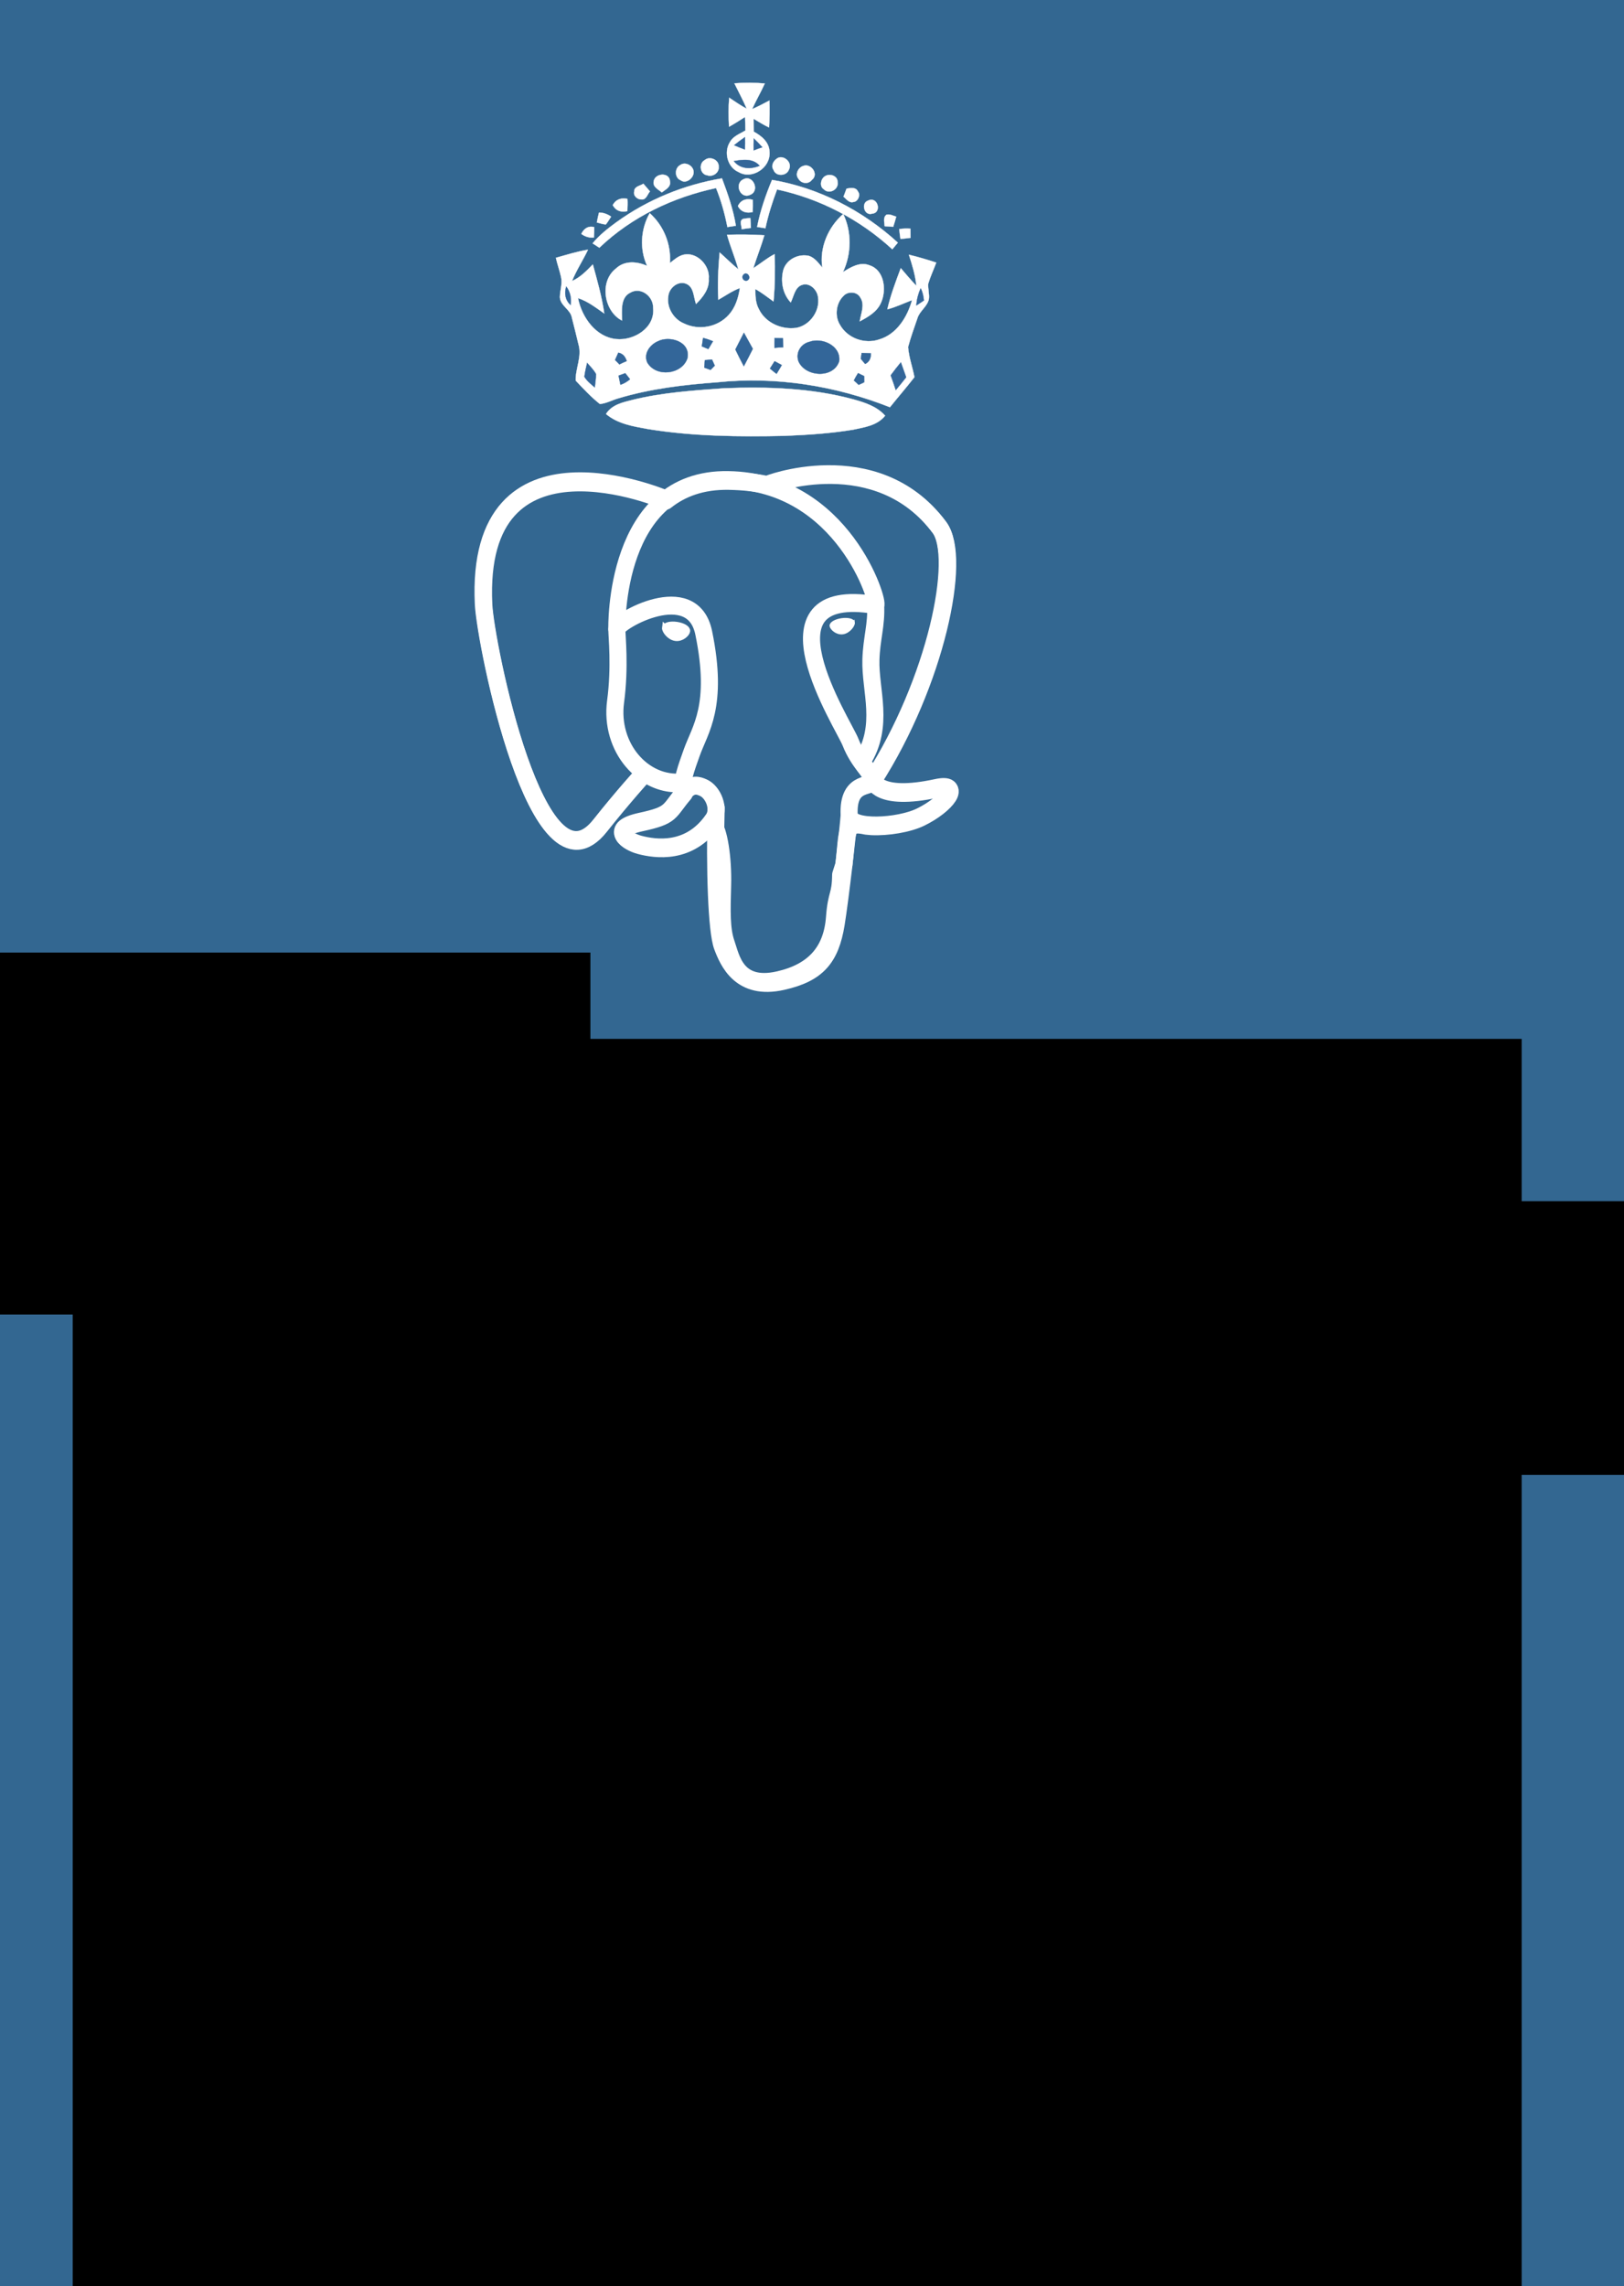 <?xml version="1.0" encoding="UTF-8" standalone="no"?>
<!-- Created with Inkscape (http://www.inkscape.org/) -->

<svg
   xmlns:dc="http://purl.org/dc/elements/1.1/"
   xmlns:cc="http://creativecommons.org/ns#"
   xmlns:rdf="http://www.w3.org/1999/02/22-rdf-syntax-ns#"
   xmlns:svg="http://www.w3.org/2000/svg"
   xmlns="http://www.w3.org/2000/svg"
   xmlns:sodipodi="http://sodipodi.sourceforge.net/DTD/sodipodi-0.dtd"
   xmlns:inkscape="http://www.inkscape.org/namespaces/inkscape"
   version="1.2"
   width="604"
   height="850"
   viewBox="0 0 604 850"
   id="Layer_1"
   xml:space="preserve"
   inkscape:version="0.48.4 r9939"
   sodipodi:docname="Keep-calm-and-use-postgres.svg"
   inkscape:export-filename="/home/damien/dev/pg/pgfr/pgfr_materials/advocacy/posters/keepcalm/Keep-calm-and-use-postgres.png"
   inkscape:export-xdpi="86.304222"
   inkscape:export-ydpi="86.304222"><rect x="0" y="0" width="604" height="850" fill="#333333" stroke="none"/><sodipodi:namedview
     pagecolor="#ffffff"
     bordercolor="#666666"
     borderopacity="1"
     objecttolerance="10"
     gridtolerance="10"
     guidetolerance="10"
     inkscape:pageopacity="0"
     inkscape:pageshadow="2"
     inkscape:window-width="1099"
     inkscape:window-height="699"
     id="namedview3087"
     showgrid="false"
     inkscape:zoom="0.28235294"
     inkscape:cx="-211.74033"
     inkscape:cy="373.90797"
     inkscape:window-x="653"
     inkscape:window-y="32"
     inkscape:window-maximized="0"
     inkscape:current-layer="layer2"
     showguides="true"
     inkscape:guide-bbox="true"
     borderlayer="true"><sodipodi:guide
       orientation="1,0"
       position="297.5,-99.167"
       id="guide3646" /></sodipodi:namedview><defs
     id="defs3528" /><rect
     width="604"
     height="850"
     x="-1"
     y="0"
     id="rect3388"
     style="fill:#d00000;stroke:#d00000;stroke-width:0.094" /><g
     id="g3390"
     transform="matrix(0.967,0,0,1.014,1.407,-18.394)"><path
       d="m 293.494,50.553 c 4.597,-0.35 9.096,-0.299 13.602,0.054 -1.762,3.719 -3.924,7.242 -5.681,10.962 2.687,-1.131 5.173,-2.358 7.759,-3.686 0.141,3.799 0.084,7.699 -0.174,11.502 -2.412,-1.074 -4.625,-2.45 -6.939,-3.725 0.018,1.799 0.039,3.599 0.059,5.499 3.418,1.765 6.949,4.426 7.096,8.624 0.574,6.895 -7.971,11.988 -13.807,8.651 -4.92,-1.946 -6.793,-8.427 -3.941,-12.757 1.473,-2.617 4.463,-3.549 6.947,-4.978 -0.021,-1.899 -0.043,-3.898 -0.164,-5.798 -2.284,1.425 -4.668,2.85 -7.154,4.178 -0.246,-4.197 -0.291,-8.297 0.063,-12.4 2.619,1.672 5.136,3.343 7.851,4.714 -1.638,-3.682 -3.677,-7.259 -5.517,-10.84 z"
       id="path3392"
       style="fill:#ffffff;stroke:#ffffff;stroke-width:0.095"
       inkscape:connector-curvature="0" /><path
       d="m 293.383,76.957 c 1.587,-1.217 3.172,-2.334 4.861,-3.453 0.021,1.8 0.039,3.6 -0.041,5.3 -1.606,-0.583 -3.213,-1.165 -4.82,-1.847 z"
       id="path3394"
       style="fill:#d00000;stroke:#d00000;stroke-width:0.095"
       inkscape:connector-curvature="0" /><path
       d="m 302.152,74.06 c 1.311,1.187 2.627,2.473 3.84,3.759 -1.297,0.414 -2.592,0.828 -3.885,1.342 -0.019,-1.699 -0.037,-3.4 0.045,-5.101 z"
       id="path3396"
       style="fill:#d00000;stroke:#d00000;stroke-width:0.095"
       inkscape:connector-curvature="0" /><path
       d="m 280.252,83.3 c 2.181,-1.824 6.299,-0.169 6.23,2.732 0.332,2.697 -2.75,4.631 -5.16,3.756 -3.204,-0.364 -3.955,-5.056 -1.07,-6.488 z"
       id="path3398"
       style="fill:#ffffff;stroke:#ffffff;stroke-width:0.095"
       inkscape:connector-curvature="0" /><path
       d="m 293.256,83.758 c 3.894,-0.643 8.486,-1.293 11.523,1.974 -3.984,1.545 -8.584,1.494 -11.523,-1.974 z"
       id="path3400"
       style="fill:#d00000;stroke:#d00000;stroke-width:0.095"
       inkscape:connector-curvature="0" /><path
       d="m 312.246,82.85 c 2.775,-2.33 7.52,1.319 5.652,4.54 -1.07,2.812 -5.869,3.064 -6.902,0.076 -1.217,-1.589 -0.139,-3.599 1.25,-4.616 z"
       id="path3402"
       style="fill:#ffffff;stroke:#ffffff;stroke-width:0.095"
       inkscape:connector-curvature="0" /><path
       d="m 269.275,85.42 c 2.48,-1.728 6.507,0.628 5.938,3.636 -0.472,2.405 -3.649,4.439 -5.767,2.863 -2.813,-1.069 -2.76,-5.27 -0.171,-6.499 z"
       id="path3404"
       style="fill:#ffffff;stroke:#ffffff;stroke-width:0.095"
       inkscape:connector-curvature="0" /><path
       d="m 324.281,85.82 c 3.383,-1.339 7.24,3.521 3.865,5.958 -1.578,2.018 -4.785,1.554 -6.008,-0.533 -1.621,-1.883 -0.052,-4.802 2.143,-5.425 z"
       id="path3406"
       style="fill:#ffffff;stroke:#ffffff;stroke-width:0.095"
       inkscape:connector-curvature="0" /><path
       d="m 257.351,92.551 c 0.359,-3.704 7.154,-4.277 7.298,-0.18 0.528,2.493 -2.062,3.522 -3.648,4.74 -1.514,-1.283 -4.025,-2.256 -3.65,-4.56 z"
       id="path3408"
       style="fill:#ffffff;stroke:#ffffff;stroke-width:0.095"
       inkscape:connector-curvature="0" /><path
       d="m 334.426,90.009 c 1.988,-1.021 5.303,0.143 5.229,2.544 0.738,3.29 -3.74,5.54 -6.062,3.265 -2.316,-1.274 -1.357,-4.985 0.833,-5.809 z"
       id="path3410"
       style="fill:#ffffff;stroke:#ffffff;stroke-width:0.095"
       inkscape:connector-curvature="0" /><path
       d="m 240.54,109.937 c 14.094,-9.758 30.526,-16.136 47.397,-18.82 2.572,6.573 5.045,13.246 6.222,20.233 -1.299,0.214 -2.596,0.328 -3.794,0.542 -1.162,-5.688 -2.825,-11.372 -5.083,-16.646 -19.157,3.909 -37.67,12.212 -52.225,25.472 -1.007,-0.59 -2.015,-1.278 -3.021,-1.867 3.062,-3.533 6.731,-6.273 10.504,-8.914 z"
       id="path3412"
       style="fill:#ffffff;stroke:#ffffff;stroke-width:0.095"
       inkscape:connector-curvature="0" /><path
       d="m 297.542,91.513 c 4.376,-2.148 7.556,5.115 2.872,6.666 -4.279,1.848 -7.154,-4.819 -2.872,-6.666 z"
       id="path3414"
       style="fill:#ffffff;stroke:#ffffff;stroke-width:0.095"
       inkscape:connector-curvature="0" /><path
       d="m 310.345,91.773 c 20.838,3.371 40.445,12.958 56.297,26.786 -0.795,0.908 -1.582,1.816 -2.471,2.827 -14.641,-12.841 -32.539,-21.646 -51.584,-25.538 -2.141,5.423 -3.977,10.943 -5.219,16.558 -1.201,-0.188 -2.504,-0.373 -3.705,-0.559 1.427,-6.915 3.85,-13.643 6.682,-20.074 z"
       id="path3416"
       style="fill:#ffffff;stroke:#ffffff;stroke-width:0.095"
       inkscape:connector-curvature="0" /><path
       d="m 248.695,96.545 c -0.022,-1.998 2.677,-2.229 4.065,-3.144 1.013,1.089 1.923,2.178 2.937,3.267 -1.086,1.213 -1.661,3.618 -3.663,3.44 -1.898,0.121 -4.018,-1.555 -3.339,-3.563 z"
       id="path3418"
       style="fill:#ffffff;stroke:#ffffff;stroke-width:0.095"
       inkscape:connector-curvature="0" /><path
       d="m 343.687,95.508 c 1.793,-0.322 4.191,-0.746 5.113,1.243 1.316,1.486 -0.053,4.302 -1.951,4.422 -1.994,0.622 -3.217,-1.265 -4.527,-2.251 0.391,-0.802 0.973,-2.51 1.365,-3.414 z"
       id="path3420"
       style="fill:#ffffff;stroke:#ffffff;stroke-width:0.095"
       inkscape:connector-curvature="0" /><path
       d="m 239.059,102.551 c 1.374,-2.517 3.864,-3.243 6.572,-2.673 0.119,1.699 0.039,3.501 -0.044,5.202 -2.694,0.629 -5.101,-0.045 -6.528,-2.529 z"
       id="path3422"
       style="fill:#ffffff;stroke:#ffffff;stroke-width:0.095"
       inkscape:connector-curvature="0" /><path
       d="m 295.067,102.939 c 1.372,-2.716 3.862,-3.342 6.669,-2.674 0.02,1.702 0.037,3.401 -0.043,5.203 -2.694,0.628 -5.198,0.056 -6.626,-2.529 z"
       id="path3424"
       style="fill:#ffffff;stroke:#ffffff;stroke-width:0.095"
       inkscape:connector-curvature="0" /><path
       d="m 353.344,100.602 c 4.279,-2.046 6.357,5.232 1.76,5.582 -3.587,1.038 -5.052,-4.645 -1.76,-5.582 z"
       id="path3426"
       style="fill:#ffffff;stroke:#ffffff;stroke-width:0.095"
       inkscape:connector-curvature="0" /><path
       d="m 232.892,105.72 c 1.901,-0.021 3.809,0.656 5.42,1.739 -0.788,1.108 -1.475,2.318 -2.364,3.326 -1.4,-0.084 -2.705,-0.569 -4.01,-0.856 0.285,-1.403 0.571,-2.805 0.954,-4.209 z"
       id="path3428"
       style="fill:#ffffff;stroke:#ffffff;stroke-width:0.095"
       inkscape:connector-curvature="0" /><path
       d="m 255.597,105.971 c 6.158,5.233 9.645,13.195 9.033,21.303 1.886,-1.421 3.769,-3.041 6.162,-3.567 5.785,-1.264 11.849,4.471 11.213,10.277 0.348,4.396 -2.713,7.931 -5.683,10.764 -1.131,-2.888 -0.877,-7.092 -4.194,-8.556 -3.618,-1.661 -7.983,1.588 -8.24,5.391 -0.749,4.809 2.505,9.674 6.924,11.426 6.633,3.127 15.119,1.734 20.162,-3.622 2.965,-3.132 4.318,-7.246 4.975,-11.454 -3.489,1.238 -6.466,3.271 -9.647,5.006 -0.374,-6.696 -0.045,-13.501 0.581,-20.206 2.826,2.368 5.451,4.94 8.378,7.208 -1.454,-4.984 -3.607,-9.761 -5.062,-14.746 5.599,-0.16 11.2,-0.122 16.703,0.217 -1.447,4.718 -3.398,9.339 -4.945,14.056 3.178,-1.935 6.152,-4.368 9.533,-6.005 0.273,6.697 0.148,13.5 -0.479,20.206 -2.723,-1.869 -5.342,-3.841 -8.158,-5.312 0.031,2.901 0.064,6 1.594,8.583 2.76,5.473 9.191,8.401 15.189,8.136 6.701,-0.073 12.525,-6.837 11.254,-13.523 -0.531,-3.095 -3.869,-6.159 -7.254,-4.922 -3.09,1.034 -3.549,4.839 -4.92,7.454 -3.641,-3.66 -4.701,-9.249 -3.254,-14.065 1.551,-4.517 6.924,-6.774 11.338,-5.823 2.607,0.771 4.334,3.054 6.055,5.034 -1.395,-8.585 2.709,-17.431 9.348,-22.904 3.887,7.759 3.688,17.062 -0.129,24.803 3.58,-2.139 7.754,-4.583 12.068,-2.832 6.326,2.031 7.518,10.22 5.076,15.646 -1.758,4.119 -5.83,6.264 -9.611,8.205 0.463,-3.305 2.422,-7.027 0.289,-10.103 -1.43,-2.687 -5.531,-2.843 -7.51,-0.819 -3.369,3.036 -4.109,8.446 -1.768,12.222 3.467,6.061 11.395,8.573 17.773,6.405 7.676,-2.185 12.496,-9.438 14.617,-16.762 -3.686,1.341 -7.268,2.979 -11.059,3.922 1.436,-6.017 3.771,-11.843 6.008,-17.567 2.33,2.575 4.557,5.151 6.979,7.523 -0.447,-4.595 -1.893,-8.978 -3.342,-13.263 4.111,0.955 8.225,2.109 12.24,3.368 -1.17,3.011 -2.637,5.926 -3.605,9.038 -0.176,2.202 0.65,4.493 0.275,6.697 -0.865,3.209 -4.148,4.946 -5.113,8.057 -1.457,4.016 -3.01,8.132 -4.166,12.245 0.348,4.396 1.992,8.579 2.84,12.872 -3.551,4.338 -7.305,8.479 -10.959,12.819 -24.504,-9.233 -51.148,-13.242 -77.221,-10.658 -14.989,1.064 -29.971,2.729 -44.427,6.886 -2.692,0.73 -5.277,2.158 -8.174,2.39 -3.933,-2.957 -7.373,-6.521 -10.809,-9.981 -0.158,-5.2 2.889,-10.232 1.23,-15.516 -0.941,-3.689 -1.883,-7.479 -2.924,-11.269 -0.64,-3.692 -5.155,-5.045 -5.396,-8.841 0.068,-2.901 1.237,-5.814 0.503,-8.708 -0.628,-2.691 -1.658,-5.38 -2.287,-8.072 4.686,-1.254 9.47,-2.704 14.362,-3.458 -2.25,4.524 -5.206,8.757 -7.154,13.377 3.684,-1.54 6.552,-4.371 9.323,-7.102 1.974,6.878 4.051,13.857 5.127,20.945 -3.727,-2.459 -7.355,-5.221 -11.772,-6.571 1.792,8.481 8.183,16.711 17.193,17.512 7.606,0.718 17.351,-4.588 16.457,-13.279 0.143,-5.101 -5.601,-9.14 -10.172,-6.589 -4.578,2.05 -3.815,7.842 -3.769,11.941 -8.043,-3.913 -10.285,-16.589 -2.744,-22.172 3.86,-3.542 9.467,-3.102 13.989,-1.153 -3.476,-7.163 -2.87,-15.771 1.156,-22.514 z"
       id="path3430"
       style="fill:#ffffff;stroke:#ffffff;stroke-width:0.095"
       inkscape:connector-curvature="0" /><path
       d="m 361.613,106.612 c 1.494,-0.315 2.9,0.47 4.307,0.854 -0.385,1.404 -0.867,2.91 -1.352,4.316 -1.004,-0.09 -2.904,-0.17 -3.807,-0.259 -0.115,-1.698 -0.841,-3.792 0.852,-4.911 z"
       id="path3432"
       style="fill:#ffffff;stroke:#ffffff;stroke-width:0.095"
       inkscape:connector-curvature="0" /><path
       d="m 297.427,108.415 c 1.096,-0.212 2.196,-0.324 3.196,-0.335 0.116,1.399 0.229,2.797 0.246,4.197 -1.4,0.114 -2.699,0.33 -4.094,0.545 -0.016,-1.5 -1.241,-3.687 0.652,-4.407 z"
       id="path3434"
       style="fill:#ffffff;stroke:#ffffff;stroke-width:0.095"
       inkscape:connector-curvature="0" /><path
       d="m 224.992,114.807 c 1.173,-2.314 3.162,-3.537 5.769,-2.864 0.016,1.501 -0.069,2.9 -0.151,4.401 -1.999,0.223 -4.005,-0.356 -5.618,-1.537 z"
       id="path3436"
       style="fill:#ffffff;stroke:#ffffff;stroke-width:0.095"
       inkscape:connector-curvature="0" /><path
       d="m 367.279,112.751 c 1.695,-0.219 3.297,-0.236 4.996,-0.154 0.012,0.899 0.033,2.9 0.041,3.901 -1.496,0.216 -2.994,0.332 -4.492,0.447 -0.217,-1.397 -0.434,-2.794 -0.545,-4.194 z"
       id="path3438"
       style="fill:#ffffff;stroke:#ffffff;stroke-width:0.095"
       inkscape:connector-curvature="0" /><path
       d="m 297.587,132.213 c 1.281,-1.514 3.51,0.861 2.123,2.177 -1.385,1.415 -3.609,-0.86 -2.123,-2.177 z"
       id="path3440"
       style="fill:#d00000;stroke:#d00000;stroke-width:0.095"
       inkscape:connector-curvature="0" /><path
       d="m 220.224,145.161 c -2.422,-1.974 -2.956,-4.97 -1.987,-7.881 1.826,2.28 2.357,5.076 1.987,7.881 z"
       id="path3442"
       style="fill:#d00000;stroke:#d00000;stroke-width:0.095"
       inkscape:connector-curvature="0" /><path
       d="m 376.853,138.049 c 0.916,1.589 1.236,3.386 1.455,5.183 -1.09,0.713 -2.285,1.427 -3.375,2.138 0.17,-2.602 0.844,-5.01 1.92,-7.321 z"
       id="path3444"
       style="fill:#d00000;stroke:#d00000;stroke-width:0.095"
       inkscape:connector-curvature="0" /><path
       d="m 293.936,164.157 c 1.273,-2.416 2.545,-4.729 3.822,-7.144 1.323,2.285 2.649,4.57 3.975,6.857 -1.273,2.514 -2.648,4.928 -4.019,7.444 -1.328,-2.386 -2.554,-4.772 -3.778,-7.157 z"
       id="path3446"
       style="fill:#d00000;stroke:#d00000;stroke-width:0.095"
       inkscape:connector-curvature="0" /><path
       d="m 279.479,159.213 c 1.505,0.383 3.011,0.867 4.418,1.451 -0.69,1.108 -1.377,2.214 -2.063,3.324 -1.004,-0.39 -1.91,-0.78 -2.913,-1.169 0.187,-1.203 0.374,-2.402 0.558,-3.606 z"
       id="path3448"
       style="fill:#d00000;stroke:#d00000;stroke-width:0.095"
       inkscape:connector-curvature="0" /><path
       d="m 311.48,159.263 c 1.203,-0.013 2.402,0.075 3.701,0.06 0.016,1.301 0.129,2.6 0.145,3.9 -1.303,0.013 -2.6,0.128 -3.898,0.241 -0.018,-1.4 -0.03,-2.799 0.052,-4.201 z"
       id="path3450"
       style="fill:#d00000;stroke:#d00000;stroke-width:0.095"
       inkscape:connector-curvature="0" /><path
       d="m 259.095,160.736 c 5.172,-2.657 14.901,-0.062 13.378,7.153 -2.422,7.029 -14.11,8.256 -17.98,1.797 -1.741,-3.78 1.218,-7.514 4.602,-8.95 z"
       id="path3452"
       style="fill:#d00000;stroke:#d00000;stroke-width:0.095"
       inkscape:connector-curvature="0" /><path
       d="m 327.099,160.892 c 5.48,-1.959 14.121,1.548 13.293,8.256 -2.52,7.527 -15.127,6.767 -18.201,0.099 -1.439,-3.784 1.117,-7.513 4.908,-8.355 z"
       id="path3454"
       style="fill:#d00000;stroke:#d00000;stroke-width:0.095"
       inkscape:connector-curvature="0" /><path
       d="m 241.547,165.529 c 2.003,0.377 3.118,1.664 3.738,3.558 -1.094,0.413 -2.189,0.925 -3.283,1.437 -0.406,-0.496 -1.415,-1.385 -1.92,-1.878 0.39,-0.807 1.074,-2.313 1.465,-3.117 z"
       id="path3456"
       style="fill:#d00000;stroke:#d00000;stroke-width:0.095"
       inkscape:connector-curvature="0" /><path
       d="m 350.455,165.64 c 1.4,0.083 2.801,0.067 4.102,0.154 0.123,1.998 -0.662,3.707 -2.551,4.527 -0.506,-0.595 -1.52,-1.684 -1.926,-2.181 0.094,-0.598 0.281,-1.801 0.375,-2.5 z"
       id="path3458"
       style="fill:#d00000;stroke:#d00000;stroke-width:0.095"
       inkscape:connector-curvature="0" /><path
       d="m 280.282,168.705 c 1,-0.111 2.101,-0.123 3.2,-0.236 0.41,0.897 0.819,1.692 1.227,2.589 -0.592,0.606 -1.285,1.213 -1.878,1.82 -0.905,-0.29 -1.908,-0.68 -2.813,-0.97 0.087,-1.101 0.179,-2.101 0.264,-3.203 z"
       id="path3460"
       style="fill:#d00000;stroke:#d00000;stroke-width:0.095"
       inkscape:connector-curvature="0" /><path
       d="m 226.357,175.796 c 0.279,-2.005 0.756,-4.011 1.235,-5.917 1.318,1.486 2.933,2.969 3.952,4.758 0.022,1.899 -0.358,3.805 -0.537,5.709 -1.714,-1.383 -3.53,-2.763 -4.65,-4.55 z"
       id="path3462"
       style="fill:#d00000;stroke:#d00000;stroke-width:0.095"
       inkscape:connector-curvature="0" /><path
       d="m 309.424,172.287 c 0.688,-1.007 1.379,-2.114 2.066,-3.123 0.803,0.392 2.412,1.274 3.219,1.665 -0.785,1.309 -1.574,2.519 -2.361,3.728 -0.805,-0.593 -2.219,-1.678 -2.924,-2.27 z"
       id="path3464"
       style="fill:#d00000;stroke:#d00000;stroke-width:0.095"
       inkscape:connector-curvature="0" /><path
       d="m 363.459,175.198 c 1.479,-1.918 2.957,-3.735 4.541,-5.552 0.822,2.092 1.547,4.284 2.369,6.376 -1.479,1.815 -3.061,3.633 -4.639,5.451 -0.724,-2.092 -1.447,-4.185 -2.271,-6.275 z"
       id="path3466"
       style="fill:#d00000;stroke:#d00000;stroke-width:0.095"
       inkscape:connector-curvature="0" /><path
       d="m 241.654,175.328 c 0.997,-0.31 1.992,-0.722 2.989,-1.032 0.506,0.595 1.622,1.882 2.129,2.576 -1.288,1.013 -2.68,1.831 -4.275,2.348 -0.213,-0.999 -0.632,-2.895 -0.843,-3.892 z"
       id="path3468"
       style="fill:#d00000;stroke:#d00000;stroke-width:0.095"
       inkscape:connector-curvature="0" /><path
       d="m 348.849,174.256 c 0.902,0.391 1.809,0.881 2.713,1.271 0.01,0.7 0.021,2 0.029,2.6 -0.797,0.41 -1.594,0.719 -2.488,1.128 -0.506,-0.494 -1.516,-1.384 -2.121,-1.877 0.588,-1.107 1.176,-2.114 1.867,-3.122 z"
       id="path3470"
       style="fill:#d00000;stroke:#d00000;stroke-width:0.095"
       inkscape:connector-curvature="0" /><path
       d="m 247.967,185.66 c 13.467,-3.148 27.258,-3.998 40.949,-4.947 19.393,-0.712 39.1,-0.128 57.953,4.768 5.018,1.345 10.434,2.986 14.08,6.946 -3.557,4.238 -9.25,4.902 -14.238,5.956 -10.086,1.61 -20.377,2.223 -30.572,2.634 -20.497,0.423 -41.2,0.25 -61.534,-2.929 -6.414,-1.129 -13.325,-2.154 -18.571,-6.397 2.655,-4.031 7.643,-4.985 11.933,-6.031 z"
       id="path3472"
       style="fill:#ffffff;stroke:#ffffff;stroke-width:0.095"
       inkscape:connector-curvature="0" /><path
       d="m 143.81,236 c 5.4,-0.06 10.9,-0.12 16.399,-0.18 -0.06,12.903 -0.119,25.804 0.023,38.803 10.574,-11.716 21.146,-23.432 31.62,-35.247 1.585,-1.316 2.658,-3.729 4.958,-3.755 5.898,-0.265 11.901,-0.13 17.9,-0.195 -12.746,14.34 -25.487,28.681 -38.435,42.922 13.561,14.552 27.319,29.004 40.582,43.76 -7.101,0.077 -14.198,0.354 -21.301,0.134 -3.117,-1.466 -4.951,-4.647 -7.277,-7.021 -9.51,-9.997 -18.725,-20.397 -28.432,-30.091 -0.164,12.401 -0.129,24.703 -0.194,37.103 -5.5,0.061 -10.999,0.12 -16.597,0.182 0.485,-28.809 0.268,-57.608 0.754,-86.415 z"
       id="path3474"
       style="fill:#ffffff;stroke:#ffffff;stroke-width:0.095"
       inkscape:connector-curvature="0" /><path
       d="m 231.309,235.444 c 19.397,-0.412 38.905,0.074 58.402,-0.237 0.045,4.199 -0.209,8.301 -0.265,12.404 -13.998,0.252 -28,0.105 -41.899,0.257 -0.12,7.401 0.06,14.801 0.041,22.201 14.002,-0.054 27.901,-0.205 41.902,-0.259 0.047,4.301 -0.008,8.602 0.038,12.801 -13.999,0.053 -27.998,0.205 -41.998,0.259 0.195,8.598 0.088,17.201 0.08,25.801 14.001,-0.054 28.002,-0.205 42.101,-0.259 -0.052,4.4 -0.003,8.899 -0.054,13.301 -19.399,0.312 -38.9,0.225 -58.4,0.438 0.383,-28.907 0.067,-57.805 0.052,-86.707 z"
       id="path3476"
       style="fill:#ffffff;stroke:#ffffff;stroke-width:0.095"
       inkscape:connector-curvature="0" /><path
       d="m 314.31,235.238 c 19.303,0.089 38.598,-0.422 58.008,0.166 -0.059,4.001 -0.014,8.1 0.031,12.201 -13.998,0.151 -28.002,0.005 -41.896,0.157 0.078,7.398 0.059,14.801 0.139,22.199 13.998,-0.153 27.9,-0.104 41.9,-0.157 -0.053,4.201 -0.01,8.4 0.037,12.6 -13.898,0.053 -27.898,0.405 -41.799,0.057 0.094,8.6 0.086,17.2 0.182,25.801 13.994,-0.354 27.9,0.095 41.898,0.043 0.049,4.498 0.1,8.897 0.049,13.4 -19.402,0.01 -38.701,0.022 -58.1,0.135 -0.216,-28.902 -0.433,-57.8 -0.449,-86.602 z"
       id="path3478"
       style="fill:#ffffff;stroke:#ffffff;stroke-width:0.095"
       inkscape:connector-curvature="0" /><path
       d="m 396.416,235.341 c 10.398,-0.113 20.699,-0.025 31.104,0.061 7.9,-0.087 15.732,3.027 21.496,8.465 11.014,10.48 11.531,30.177 0.547,40.897 -3.564,3.438 -7.941,5.886 -12.623,7.537 -7.17,2.579 -14.984,1.464 -22.482,1.745 0.303,9.299 0.305,18.499 0.305,27.8 -5.799,0.162 -11.6,-0.174 -17.504,-0.21 -0.415,-28.695 -0.429,-57.497 -0.843,-86.295 z"
       id="path3480"
       style="fill:#ffffff;stroke:#ffffff;stroke-width:0.095"
       inkscape:connector-curvature="0" /><path
       d="m 413.847,247.451 c 7.1,-0.077 14.998,-0.663 20.85,3.973 9.277,6.899 7.055,23.625 -3.799,27.844 -5.283,1.758 -11.096,0.62 -16.59,0.979 -0.119,-10.898 -0.14,-21.798 -0.461,-32.796 z"
       id="path3482"
       style="fill:#d00000;stroke:#d00000;stroke-width:0.095"
       inkscape:connector-curvature="0" /><path
       d="m 136.362,377.989 c 11.689,-10.326 28.445,-14.312 43.486,-10.675 10.224,2.188 19.386,7.789 26.269,15.514 -3.958,3.742 -8.018,7.388 -11.976,11.332 -6.671,-6.529 -15.428,-11.733 -25.027,-11.43 -13.304,-0.354 -26.506,8.592 -30.064,21.631 -2.891,10.031 0.635,21.496 8.508,28.309 9.9,9.091 25.717,10.621 37.245,3.694 3.975,-2.245 7.239,-5.481 10.203,-8.911 3.844,3.957 7.29,8.22 11.033,12.278 -9.498,9.202 -21.618,16.639 -35.114,17.185 -15.089,0.965 -30.561,-5.468 -40.09,-17.263 -6.588,-8.028 -10.203,-18.39 -9.916,-28.793 -0.038,-12.601 5.831,-24.864 15.443,-32.871 z"
       id="path3484"
       style="fill:#ffffff;stroke:#ffffff;stroke-width:0.095"
       inkscape:connector-curvature="0" /><path
       d="m 250.06,368.047 c 4.397,-0.147 8.799,-0.096 13.198,-0.145 14.214,28.746 28.431,57.593 42.444,86.542 -5.895,0.264 -11.797,0.126 -17.695,0.192 -3.263,-5.665 -6.325,-11.433 -9.291,-17.3 -13.998,0.153 -27.904,-0.296 -41.902,-0.043 -2.737,5.93 -5.672,11.863 -8.708,17.695 -6.3,-0.028 -12.599,0.038 -19.001,0.006 13.484,-29.144 27.47,-57.897 40.955,-86.947 z"
       id="path3486"
       style="fill:#ffffff;stroke:#ffffff;stroke-width:0.095"
       inkscape:connector-curvature="0" /><path
       d="m 318.656,367.497 c 5.998,-0.165 12.006,0.271 18.006,0.304 0.055,23.501 0.414,47 0.365,70.401 13.701,-0.25 27.307,0.203 41.002,0.054 -0.037,5.399 0.02,10.699 0.078,16.098 -19.693,0.416 -39.303,0.027 -59.002,0.144 -0.215,-29.001 -0.234,-58.001 -0.449,-87.001 z"
       id="path3488"
       style="fill:#ffffff;stroke:#ffffff;stroke-width:0.095"
       inkscape:connector-curvature="0" /><path
       d="m 395.66,367.558 c 6.301,0.03 12.598,-0.239 18.902,0.191 7.855,13.915 15.805,27.829 23.658,41.746 7.748,-13.986 15.9,-27.878 23.846,-41.764 6.102,-0.067 12.203,-0.034 18.404,-0.101 0.312,28.698 0.428,57.396 0.637,86.096 -5.297,0.161 -10.701,0.021 -15.998,0.177 -0.102,-18.402 -0.004,-36.805 -0.404,-55.1 -9.043,14.3 -17.381,28.992 -26.227,43.389 -9.055,-14 -17.113,-28.616 -25.77,-42.919 0.096,18.297 0.299,36.597 0.396,54.797 -5.598,0.161 -11.295,0.224 -16.896,0.184 -0.114,-28.9 -0.429,-57.797 -0.548,-86.696 z"
       id="path3490"
       style="fill:#ffffff;stroke:#ffffff;stroke-width:0.095"
       inkscape:connector-curvature="0" /><path
       d="m 243.458,422.821 c 4.491,-9.951 9.186,-19.7 13.776,-29.651 4.906,9.746 9.417,19.697 14.225,29.446 -9.301,0.203 -18.702,0.105 -28.001,0.205 z"
       id="path3492"
       style="fill:#d00000;stroke:#d00000;stroke-width:0.095"
       inkscape:connector-curvature="0" /><path
       d="m 254.722,492.702 c 2.096,-0.321 4.097,-0.245 6.197,-0.165 6.448,13.429 13.193,26.856 19.641,40.385 -2.8,0.031 -5.597,0.061 -8.5,0.094 -1.427,-2.684 -2.957,-5.365 -4.386,-8.053 -6.399,0.072 -12.7,0.14 -19.1,0.108 -1.371,2.717 -2.741,5.433 -4.113,8.044 -2.998,0.136 -6.1,0.07 -9.099,0.104 4.984,-10.654 9.968,-21.212 14.954,-31.867 1.468,-2.918 2.534,-6.028 4.406,-8.65 z"
       id="path3494"
       style="fill:#ffffff;stroke:#ffffff;stroke-width:0.095"
       inkscape:connector-curvature="0" /><path
       d="m 285.921,492.363 c 2.899,-0.032 5.8,-0.065 8.798,0.004 5.19,8.343 10.88,16.384 16.371,24.72 0.012,-8.098 -0.277,-16.196 -0.062,-24.201 2.383,-1.225 5.395,-0.455 7.992,-0.784 0.045,13.599 0.094,27.2 0.146,40.9 -2.402,0.028 -4.9,0.054 -7.4,0.082 -5.799,-8.839 -11.796,-17.674 -17.592,-26.61 -0.103,8.9 -0.006,17.799 -0.009,26.701 -2.699,0.03 -5.398,0.059 -8.1,0.087 -0.149,-13.598 -0.198,-27.297 -0.144,-40.899 z"
       id="path3496"
       style="fill:#ffffff;stroke:#ffffff;stroke-width:0.095"
       inkscape:connector-curvature="0" /><path
       d="m 330.517,492.077 c 6,0.032 11.9,-0.131 17.902,-0.099 10,-0.007 19.598,8.889 19.01,19.198 0.812,10.389 -7.787,19.683 -17.77,21.294 -6.293,0.869 -12.799,0.24 -19.193,0.512 -0.251,-13.6 0.301,-27.206 0.051,-40.905 z"
       id="path3498"
       style="fill:#ffffff;stroke:#ffffff;stroke-width:0.095"
       inkscape:connector-curvature="0" /><path
       d="m 340,499.673 c 4.705,0.25 10.592,-1.115 14.133,2.946 5.857,5.035 4.67,15.348 -1.787,19.321 -3.572,2.637 -8.178,2.187 -12.277,2.234 0.011,-8.203 -0.079,-16.301 -0.069,-24.501 z"
       id="path3500"
       style="fill:#d00000;stroke:#d00000;stroke-width:0.095"
       inkscape:connector-curvature="0" /><path
       d="m 257.754,504.869 c 2.348,4.278 4.397,8.754 6.746,13.129 -4.301,0.046 -8.602,-0.007 -12.9,0.038 2.151,-4.318 4.203,-8.742 6.154,-13.167 z"
       id="path3502"
       style="fill:#d00000;stroke:#d00000;stroke-width:0.095"
       inkscape:connector-curvature="0" /><path
       d="m 105.443,587.039 c 11.061,-12.821 29.189,-19.321 45.928,-15.801 12.622,1.864 23.109,9.848 31.412,19.056 -3.959,3.743 -8.122,7.189 -12.284,10.836 -6.886,-7.925 -16.355,-14.224 -27.055,-14.407 -14.713,-0.938 -29.088,10.621 -31.03,25.242 -1.19,9.915 3.022,20.27 10.693,26.684 10.296,8.589 26.104,9.418 37.429,2.391 3.08,-1.832 5.55,-4.459 8.124,-6.986 3.051,4.767 6.503,9.327 9.653,13.995 -7.524,7.081 -16.968,12.185 -27.151,13.796 -14.977,2.162 -30.929,-2.561 -42.144,-12.841 -16.77,-15.615 -18.386,-44.503 -3.575,-61.965 z"
       id="path3504"
       style="fill:#ffffff;stroke:#ffffff;stroke-width:0.095"
       inkscape:connector-curvature="0" /><path
       d="m 220.396,572.986 c 4.799,-0.154 9.699,-0.108 14.5,-0.062 13.42,29.253 26.943,58.609 40.064,88.065 -6.5,0.071 -12.897,0.14 -19.298,0.213 -2.566,-6.072 -5.332,-11.943 -7.796,-17.918 -13.3,0.049 -26.601,0.093 -39.902,0.139 -2.735,5.929 -5.069,11.957 -8.106,17.686 -6.191,0.87 -12.499,0.137 -18.797,0.407 13.077,-29.542 26.256,-58.992 39.335,-88.53 z"
       id="path3506"
       style="fill:#ffffff;stroke:#ffffff;stroke-width:0.095"
       inkscape:connector-curvature="0" /><path
       d="m 281.795,572.613 c 10.8,-0.219 21.6,-0.037 32.398,-0.254 9.697,-0.505 19.059,5.394 23.75,13.644 3.979,7.053 3.172,15.664 0.148,22.896 -2.236,5.424 -6.793,9.477 -11.762,12.329 3.021,1.869 6.137,3.735 7.773,6.918 5.115,10.543 7.939,21.913 12.756,32.46 -6.102,-0.134 -12.289,0.834 -18.305,-0.199 -4.299,-9.152 -5.416,-19.742 -11.207,-28.181 -2.232,-2.774 -5.062,-5.544 -8.766,-5.806 -3.502,-0.258 -6.898,-0.024 -10.398,-0.081 0.225,11.597 0.152,23.198 0.178,34.796 -5.498,0.059 -10.898,0.118 -16.398,0.18 0.278,-29.604 -0.144,-59.105 -0.167,-88.702 z"
       id="path3508"
       style="fill:#ffffff;stroke:#ffffff;stroke-width:0.095"
       inkscape:connector-curvature="0" /><path
       d="m 356.693,572.193 c 10.9,-0.316 21.699,-0.336 32.5,-0.353 9.994,-0.312 19.766,5.984 23.963,14.938 5.232,12.243 -0.293,28.105 -12.43,33.841 2.918,1.767 6.037,3.432 7.67,6.515 5.316,10.541 7.939,22.113 13.062,32.755 -6.205,0.269 -12.404,0.137 -18.502,0.303 -3.396,-8.859 -5.199,-18.239 -9.693,-26.695 -2.439,-3.973 -6.387,-7.929 -11.383,-7.773 -3.002,-0.065 -5.902,0.064 -8.9,0.099 0.426,11.495 0.053,23.1 -0.123,34.6 -5.398,0.158 -10.697,0.119 -16.098,0.175 -0.222,-29.498 0.157,-59.004 -0.066,-88.405 z"
       id="path3510"
       style="fill:#ffffff;stroke:#ffffff;stroke-width:0.095"
       inkscape:connector-curvature="0" /><path
       d="m 416.994,571.936 c 6.9,-0.174 13.701,-0.25 20.598,-0.224 7.934,12.112 16.066,24.125 24,36.34 7.965,-12.29 16.234,-24.479 24.199,-36.767 7,-0.076 13.9,-0.152 20.9,-0.229 -12.018,17.032 -24.135,33.868 -36.25,50.797 -1.184,1.415 -0.863,3.411 -0.943,5.114 0.219,10.796 0.137,21.6 0.252,32.296 -5.795,0.265 -11.498,0.227 -17.293,0.389 -0.135,-12.099 0.33,-24.2 -0.295,-36.297 -11.492,-17.274 -23.483,-34.248 -35.168,-51.419 z"
       id="path3512"
       style="fill:#ffffff;stroke:#ffffff;stroke-width:0.095"
       inkscape:connector-curvature="0" /><path
       d="m 298.048,586.535 c 6.804,0.327 14.681,-1.759 20.53,2.876 7.262,5.321 5.402,18.243 -2.965,21.33 -5.578,1.964 -11.689,1.031 -17.487,1.294 0.008,-8.5 0.015,-16.999 -0.078,-25.5 z"
       id="path3514"
       style="fill:#d00000;stroke:#d00000;stroke-width:0.095"
       inkscape:connector-curvature="0" /><path
       d="m 372.844,586.021 c 6.801,0.024 14.588,-1.559 20.438,2.974 7.254,5.221 5.098,18.347 -3.27,21.235 -5.482,1.961 -11.391,0.928 -17.088,1.189 0.009,-8.498 0.011,-16.898 -0.08,-25.398 z"
       id="path3516"
       style="fill:#d00000;stroke:#d00000;stroke-width:0.095"
       inkscape:connector-curvature="0" /><path
       d="m 226.662,597.415 c 4.813,10.35 9.429,20.898 14.145,31.351 -9.001,0.095 -18,0.295 -27.102,-0.105 4.385,-10.45 8.772,-20.8 12.957,-31.246 z"
       id="path3518"
       style="fill:#d00000;stroke:#d00000;stroke-width:0.095"
       inkscape:connector-curvature="0" /><path
       d="m 249.052,706.18 c 11.881,-1.83 24.604,0.133 34.678,6.92 12.589,8.16 21.247,22.568 21.214,37.77 0.635,12.397 -4.229,24.848 -12.832,33.741 -8.499,9.296 -20.939,14.631 -33.438,15.067 -13.2,0.246 -26.554,-4.812 -35.659,-14.412 -11.225,-11.376 -15.916,-28.827 -11.784,-44.276 4.305,-17.743 19.85,-31.916 37.821,-34.81 z"
       id="path3520"
       style="fill:#ffffff;stroke:#ffffff;stroke-width:0.095"
       inkscape:connector-curvature="0" /><path
       d="m 321.263,706.893 c 6.1,-0.069 12.199,-0.136 18.299,-0.201 12.502,18.262 24.703,36.731 37.102,54.995 0.256,-13.201 -0.186,-26.399 0.068,-39.602 0.342,-5.302 0.188,-10.504 0.127,-15.8 5.701,0.136 11.4,0.073 17.1,-0.09 -0.275,29.701 -0.051,59.305 0.074,89.005 -5.199,0.256 -10.4,0.113 -15.6,0.271 -13.416,-19.758 -26.434,-39.713 -39.85,-59.47 -0.186,20.005 0.434,39.897 -0.051,59.803 -5.797,0.164 -11.494,0.227 -17.195,0.29 -0.025,-29.803 0.149,-59.504 -0.074,-89.201 z"
       id="path3522"
       style="fill:#ffffff;stroke:#ffffff;stroke-width:0.095"
       inkscape:connector-curvature="0" /><path
       d="m 251.236,723.056 c 9.382,-1.702 19.608,0.586 26.582,7.209 10.499,9.084 12.982,25.86 5.309,37.546 -6.874,11.573 -22.111,17.136 -34.862,12.78 -9.836,-3.191 -17.83,-11.808 -19.939,-21.884 -1.784,-7.68 -0.377,-16.097 3.949,-22.746 4.229,-6.646 11.278,-11.22 18.961,-12.905 z"
       id="path3524"
       style="fill:#d00000;stroke:#d00000;stroke-width:0.095"
       inkscape:connector-curvature="0" /></g><g
     id="layer1" /><g
     id="layer2"><rect
       width="664.563"
       height="887.728"
       x="-28.028"
       y="-21.308"
       id="rect3388-0"
       style="fill:#336791;fill-opacity:1;stroke:#d00000;stroke-width:0.096" /><flowRoot
       transform="matrix(0.907,0,0,0.951,-639.381,170.473)"
       id="flowRoot4318"
       xml:space="preserve"
       style="font-size:40px;font-style:normal;font-variant:normal;font-weight:500;font-stretch:normal;text-align:center;line-height:125%;letter-spacing:0.92px;word-spacing:0.19px;writing-mode:lr-tb;text-anchor:middle;fill:#000000;fill-opacity:1;stroke:none;font-family:Sans Guilt MB;-inkscape-font-specification:Sans Guilt MB Medium"><flowRegion
         id="flowRegion4320"><rect
           width="594.16"
           height="802.638"
           x="734.746"
           y="226.907"
           id="rect4322"
           style="letter-spacing:0.92px;word-spacing:0.19px" /></flowRegion><flowPara
         style="font-size:110px;font-style:normal;font-variant:normal;font-weight:bold;font-stretch:normal;line-height:110%;letter-spacing:1.24px;word-spacing:0.19px;fill:#ffffff;font-family:Cabin;-inkscape-font-specification:Cabin Bold"
         id="flowPara3097">KEEP CALM</flowPara><flowPara
         id="flowPara4330"
         style="font-size:66px;font-style:normal;font-variant:normal;font-weight:bold;font-stretch:normal;line-height:110%;letter-spacing:1.24px;word-spacing:0.19px;fill:#ffffff;font-family:Cabin;-inkscape-font-specification:Cabin Bold">AND</flowPara><flowPara
         style="font-size:110px;font-style:normal;font-variant:normal;font-weight:bold;font-stretch:normal;line-height:110%;letter-spacing:1.51px;word-spacing:0.19px;fill:#ffffff;font-family:Cabin;-inkscape-font-specification:Cabin Bold"
         id="flowPara3113">USE</flowPara><flowPara
         id="flowPara4332"
         style="font-size:110px;font-style:normal;font-variant:normal;font-weight:bold;font-stretch:normal;line-height:110%;letter-spacing:1.24px;word-spacing:0.19px;fill:#ffffff;font-family:Cabin;-inkscape-font-specification:Cabin Bold">POSTGRES</flowPara></flowRoot><g
       transform="matrix(0.44,0,0,0.462,171.368,167.949)"
       id="g3619"><path
         d="m 402.395,271.23 c -50.302,10.376 -53.76,-6.655 -53.76,-6.655 53.111,-78.808 75.313,-178.843 56.153,-203.326 -52.27,-66.785 -142.752,-35.2 -144.262,-34.38 l -0.486,0.087 c -9.938,-2.063 -21.06,-3.292 -33.56,-3.496 -22.761,-0.373 -40.026,5.967 -53.127,15.902 0,0 -161.411,-66.495 -153.904,83.63 1.597,31.938 45.776,241.657 98.471,178.312 19.26,-23.163 37.869,-42.748 37.869,-42.748 9.243,6.14 20.308,9.272 31.908,8.147 l 0.901,-0.765 c -0.28,2.876 -0.152,5.689 0.361,9.019 -13.575,15.167 -9.586,17.83 -36.723,23.416 -27.459,5.659 -11.328,15.734 -0.796,18.367 12.768,3.193 42.307,7.716 62.266,-20.224 l -0.796,3.188 c 5.319,4.26 9.054,27.711 8.428,48.969 -0.626,21.259 -1.044,35.854 3.147,47.254 4.191,11.4 8.368,37.05 44.042,29.406 29.809,-6.388 45.256,-22.942 47.405,-50.555 1.525,-19.631 4.976,-16.729 5.194,-34.28 l 2.768,-8.309 c 3.192,-26.611 0.507,-35.196 18.872,-31.203 l 4.463,0.392 c 13.517,0.615 31.208,-2.174 41.591,-7 22.358,-10.376 35.618,-27.7 13.573,-23.148 l 0.002,0 z"
         id="path2464"
         style="fill:#ffffff;fill-opacity:0;fill-rule:nonzero;stroke:#ffffff;stroke-width:14.442;stroke-linecap:round;stroke-linejoin:round;stroke-miterlimit:4;stroke-opacity:1"
         inkscape:connector-curvature="0" /><path
         d="m 215.866,286.484 c -1.385,49.516 0.348,99.377 5.193,111.495 4.848,12.118 15.223,35.688 50.9,28.045 29.806,-6.39 40.651,-18.756 45.357,-46.051 3.466,-20.082 10.148,-75.854 11.005,-87.281"
         id="path2466"
         style="fill:#ffffff;fill-opacity:0;fill-rule:nonzero;stroke:#ffffff;stroke-width:14.442;stroke-linecap:round;stroke-linejoin:round;stroke-miterlimit:4;stroke-opacity:1"
         inkscape:connector-curvature="0" /><path
         d="m 173.104,38.256 c 0,0 -161.521,-66.016 -154.012,84.109 1.597,31.938 45.779,241.664 98.473,178.316 19.256,-23.166 36.671,-41.335 36.671,-41.335"
         id="path2468"
         style="fill:#ffffff;fill-opacity:0;fill-rule:nonzero;stroke:#ffffff;stroke-width:14.442;stroke-linecap:round;stroke-linejoin:round;stroke-miterlimit:4;stroke-opacity:1"
         inkscape:connector-curvature="0" /><path
         d="m 260.349,26.207 c -5.591,1.753 89.848,-34.889 144.087,34.417 19.159,24.484 -3.043,124.519 -56.153,203.329"
         id="path2470"
         style="fill:#ffffff;fill-opacity:0;fill-rule:nonzero;stroke:#ffffff;stroke-width:14.442;stroke-linecap:round;stroke-linejoin:round;stroke-miterlimit:4;stroke-opacity:1"
         inkscape:connector-curvature="0" /><path
         d="m 348.282,263.953 c 0,0 3.461,17.036 53.764,6.653 22.04,-4.552 8.776,12.774 -13.577,23.155 -18.345,8.514 -59.474,10.696 -60.146,-1.069 -1.729,-30.355 21.647,-21.133 19.96,-28.739 -1.525,-6.85 -11.979,-13.573 -18.894,-30.338 -6.037,-14.633 -82.796,-126.849 21.287,-110.183 3.813,-0.789 -27.146,-99.002 -124.553,-100.599 -97.385,-1.597 -94.19,119.762 -94.19,119.762"
         id="path2472"
         style="fill:#ffffff;fill-opacity:0;fill-rule:nonzero;stroke:#ffffff;stroke-width:14.442;stroke-linecap:round;stroke-linejoin:bevel;stroke-miterlimit:4;stroke-opacity:1"
         inkscape:connector-curvature="0" /><path
         d="m 188.604,274.334 c -13.577,15.166 -9.584,17.829 -36.723,23.417 -27.459,5.66 -11.326,15.733 -0.797,18.365 12.768,3.195 42.307,7.718 62.266,-20.229 6.078,-8.509 -0.036,-22.086 -8.385,-25.547 -4.034,-1.671 -9.428,-3.765 -16.361,3.994 l 0,0 z"
         id="path2474"
         style="fill:#ffffff;fill-opacity:0;fill-rule:nonzero;stroke:#ffffff;stroke-width:14.442;stroke-linecap:round;stroke-linejoin:round;stroke-miterlimit:4;stroke-opacity:1"
         inkscape:connector-curvature="0" /><path
         d="m 187.715,274.069 c -1.368,-8.917 2.93,-19.528 7.536,-31.942 6.922,-18.626 22.893,-37.255 10.117,-96.339 -9.523,-44.029 -73.396,-9.163 -73.436,-3.193 -0.039,5.968 2.889,30.26 -1.067,58.548 -5.162,36.913 23.488,68.132 56.479,64.938"
         id="path2476"
         style="fill:#ffffff;fill-opacity:0;fill-rule:nonzero;stroke:#ffffff;stroke-width:14.442;stroke-linecap:round;stroke-linejoin:round;stroke-miterlimit:4;stroke-opacity:1"
         inkscape:connector-curvature="0" /><path
         d="m 172.517,141.7 c -0.288,2.039 3.733,7.48 8.976,8.207 5.234,0.73 9.714,-3.522 9.998,-5.559 0.284,-2.039 -3.732,-4.285 -8.977,-5.015 -5.237,-0.731 -9.719,0.333 -9.996,2.367 l -0.001,0 z"
         id="path2478"
         style="fill:#ffffff;fill-opacity:1;fill-rule:nonzero;stroke:#ffffff;stroke-width:4.814;stroke-linecap:butt;stroke-linejoin:miter;stroke-miterlimit:4;stroke-opacity:1"
         inkscape:connector-curvature="0" /><path
         d="m 331.941,137.543 c 0.284,2.039 -3.732,7.48 -8.976,8.207 -5.238,0.73 -9.718,-3.522 -10.005,-5.559 -0.277,-2.039 3.74,-4.285 8.979,-5.015 5.239,-0.73 9.718,0.333 10.002,2.368 l 0,-0.001 z"
         id="path2480"
         style="fill:#ffffff;fill-opacity:1;fill-rule:nonzero;stroke:#ffffff;stroke-width:2.407;stroke-linecap:butt;stroke-linejoin:miter;stroke-miterlimit:4;stroke-opacity:1"
         inkscape:connector-curvature="0" /><path
         d="m 350.676,123.432 c 0.863,15.994 -3.445,26.888 -3.988,43.914 -0.804,24.748 11.799,53.074 -7.191,81.435"
         id="path2482"
         style="fill:#ffffff;fill-opacity:0;fill-rule:nonzero;stroke:#ffffff;stroke-width:14.442;stroke-linecap:round;stroke-linejoin:round;stroke-miterlimit:4;stroke-opacity:1"
         inkscape:connector-curvature="0" /><path
         d=""
         id="path2484"
         style="fill-rule:nonzero;stroke:#ffffff;stroke-width:3.476;stroke-linecap:round;stroke-linejoin:round;stroke-miterlimit:4"
         inkscape:connector-curvature="0" /></g><flowRoot
       id="flowRoot4717"
       xml:space="preserve"
       style="font-size:40px;font-style:normal;font-variant:normal;font-weight:500;font-stretch:normal;text-align:center;line-height:125%;letter-spacing:0px;word-spacing:0px;writing-mode:lr-tb;text-anchor:middle;fill:#000000;fill-opacity:1;stroke:none;font-family:Sans Guilt MB;-inkscape-font-specification:Sans Guilt MB Medium"><flowRegion
         id="flowRegion4719"><rect
           width="323.252"
           height="101.748"
           x="365.572"
           y="446.61"
           id="rect4721" /></flowRegion><flowPara
         id="flowPara4723" /></flowRoot><flowRoot
       xml:space="preserve"
       id="flowRoot3089"
       style="fill:black;stroke:none;stroke-opacity:1;stroke-width:1px;stroke-linejoin:miter;stroke-linecap:butt;fill-opacity:1;font-family:Sans Guilt MB;font-style:normal;font-weight:500;font-size:40px;line-height:125%;letter-spacing:0px;word-spacing:0px;text-anchor:middle;text-align:center;-inkscape-font-specification:Sans Guilt MB Medium;font-stretch:normal;font-variant:normal;writing-mode:lr"><flowRegion
         id="flowRegion3091"><rect
           id="rect3093"
           width="368.333"
           height="134.583"
           x="-148.75"
           y="354.167" /></flowRegion><flowPara
         id="flowPara3095" /></flowRoot><g
       id="g3648"
       transform="matrix(0.831,0,0,0.871,-155.162,-17.651)"><path
         d="m 515.401,55.845 c 4.597,-0.35 9.096,-0.299 13.602,0.054 -1.762,3.719 -3.924,7.242 -5.681,10.962 2.687,-1.131 5.173,-2.358 7.759,-3.686 0.141,3.799 0.084,7.699 -0.174,11.502 -2.412,-1.074 -4.625,-2.45 -6.939,-3.725 0.018,1.799 0.039,3.599 0.059,5.499 3.418,1.765 6.949,4.426 7.096,8.624 0.574,6.895 -7.971,11.988 -13.807,8.651 -4.92,-1.946 -6.793,-8.427 -3.941,-12.757 1.473,-2.617 4.463,-3.549 6.947,-4.978 -0.021,-1.899 -0.043,-3.898 -0.164,-5.798 -2.284,1.425 -4.668,2.85 -7.154,4.178 -0.246,-4.197 -0.291,-8.297 0.063,-12.4 2.619,1.672 5.136,3.343 7.851,4.714 -1.638,-3.682 -3.677,-7.259 -5.517,-10.84 z"
         id="path3301"
         inkscape:connector-curvature="0"
         style="fill:#ffffff;stroke:#ffffff;stroke-width:0.11" /><path
         d="m 515.29,82.249 c 1.587,-1.217 3.172,-2.334 4.861,-3.453 0.021,1.8 0.039,3.6 -0.041,5.3 -1.606,-0.583 -3.213,-1.165 -4.82,-1.847 z"
         id="path3303"
         inkscape:connector-curvature="0"
         style="fill:#336699;stroke:#336699;stroke-width:0.11" /><path
         d="m 524.059,79.352 c 1.311,1.187 2.627,2.473 3.84,3.759 -1.297,0.414 -2.592,0.828 -3.885,1.342 -0.019,-1.699 -0.037,-3.4 0.045,-5.101 z"
         id="path3305"
         inkscape:connector-curvature="0"
         style="fill:#336699;stroke:#336699;stroke-width:0.11" /><path
         d="m 502.159,88.592 c 2.181,-1.824 6.299,-0.169 6.23,2.732 0.332,2.697 -2.75,4.631 -5.16,3.756 -3.204,-0.364 -3.955,-5.056 -1.07,-6.488 z"
         id="path3307"
         inkscape:connector-curvature="0"
         style="fill:#ffffff;stroke:#ffffff;stroke-width:0.11" /><path
         d="m 515.163,89.05 c 3.894,-0.643 8.486,-1.293 11.523,1.974 -3.984,1.545 -8.584,1.494 -11.523,-1.974 z"
         id="path3309"
         inkscape:connector-curvature="0"
         style="fill:#336699;stroke:#336699;stroke-width:0.11" /><path
         d="m 534.153,88.142 c 2.775,-2.33 7.52,1.319 5.652,4.54 -1.07,2.812 -5.869,3.064 -6.902,0.076 -1.217,-1.589 -0.139,-3.599 1.25,-4.616 z"
         id="path3311"
         inkscape:connector-curvature="0"
         style="fill:#ffffff;stroke:#ffffff;stroke-width:0.11" /><path
         d="m 491.182,90.712 c 2.48,-1.728 6.507,0.628 5.938,3.636 -0.472,2.405 -3.649,4.439 -5.767,2.863 -2.813,-1.069 -2.76,-5.27 -0.171,-6.499 z"
         id="path3313"
         inkscape:connector-curvature="0"
         style="fill:#ffffff;stroke:#ffffff;stroke-width:0.11" /><path
         d="m 546.188,91.112 c 3.383,-1.339 7.24,3.521 3.865,5.958 -1.578,2.018 -4.785,1.554 -6.008,-0.533 -1.621,-1.883 -0.052,-4.802 2.143,-5.425 z"
         id="path3315"
         inkscape:connector-curvature="0"
         style="fill:#ffffff;stroke:#ffffff;stroke-width:0.11" /><path
         d="m 479.258,97.843 c 0.359,-3.704 7.154,-4.277 7.298,-0.18 0.528,2.493 -2.062,3.522 -3.648,4.74 -1.514,-1.283 -4.025,-2.256 -3.65,-4.56 z"
         id="path3317"
         inkscape:connector-curvature="0"
         style="fill:#ffffff;stroke:#ffffff;stroke-width:0.11" /><path
         d="m 556.333,95.301 c 1.988,-1.021 5.303,0.143 5.229,2.544 0.738,3.29 -3.74,5.54 -6.062,3.265 -2.316,-1.274 -1.357,-4.985 0.833,-5.809 z"
         id="path3319"
         inkscape:connector-curvature="0"
         style="fill:#ffffff;stroke:#ffffff;stroke-width:0.11" /><path
         d="m 462.447,115.229 c 14.094,-9.758 30.526,-16.136 47.397,-18.82 2.572,6.573 5.045,13.246 6.222,20.233 -1.299,0.214 -2.596,0.328 -3.794,0.542 -1.162,-5.688 -2.825,-11.372 -5.083,-16.646 -19.157,3.909 -37.67,12.212 -52.225,25.472 -1.007,-0.59 -2.015,-1.278 -3.021,-1.867 3.062,-3.533 6.731,-6.273 10.504,-8.914 z"
         id="path3321"
         inkscape:connector-curvature="0"
         style="fill:#ffffff;stroke:#ffffff;stroke-width:0.11" /><path
         d="m 519.449,96.805 c 4.376,-2.148 7.556,5.115 2.872,6.666 -4.279,1.848 -7.154,-4.819 -2.872,-6.666 z"
         id="path3323"
         inkscape:connector-curvature="0"
         style="fill:#ffffff;stroke:#ffffff;stroke-width:0.11" /><path
         d="m 532.252,97.065 c 20.838,3.371 40.445,12.958 56.297,26.786 -0.795,0.908 -1.582,1.816 -2.471,2.827 -14.641,-12.841 -32.539,-21.646 -51.584,-25.538 -2.141,5.423 -3.977,10.943 -5.219,16.558 -1.201,-0.188 -2.504,-0.373 -3.705,-0.559 1.427,-6.915 3.85,-13.643 6.682,-20.074 z"
         id="path3325"
         inkscape:connector-curvature="0"
         style="fill:#ffffff;stroke:#ffffff;stroke-width:0.11" /><path
         d="m 470.602,101.837 c -0.022,-1.998 2.677,-2.229 4.065,-3.144 1.013,1.089 1.923,2.178 2.937,3.267 -1.086,1.213 -1.661,3.618 -3.663,3.44 -1.898,0.121 -4.018,-1.555 -3.339,-3.563 z"
         id="path3327"
         inkscape:connector-curvature="0"
         style="fill:#ffffff;stroke:#ffffff;stroke-width:0.11" /><path
         d="m 565.594,100.8 c 1.793,-0.322 4.191,-0.746 5.113,1.243 1.316,1.486 -0.053,4.302 -1.951,4.422 -1.994,0.622 -3.217,-1.265 -4.527,-2.251 0.391,-0.802 0.973,-2.51 1.365,-3.414 z"
         id="path3329"
         inkscape:connector-curvature="0"
         style="fill:#ffffff;stroke:#ffffff;stroke-width:0.11" /><path
         d="m 460.966,107.843 c 1.374,-2.517 3.864,-3.243 6.572,-2.673 0.119,1.699 0.039,3.501 -0.044,5.202 -2.694,0.629 -5.101,-0.045 -6.528,-2.529 z"
         id="path3331"
         inkscape:connector-curvature="0"
         style="fill:#ffffff;stroke:#ffffff;stroke-width:0.11" /><path
         d="m 516.974,108.231 c 1.372,-2.716 3.862,-3.342 6.669,-2.674 0.02,1.702 0.037,3.401 -0.043,5.203 -2.694,0.628 -5.198,0.056 -6.626,-2.529 z"
         id="path3333"
         inkscape:connector-curvature="0"
         style="fill:#ffffff;stroke:#ffffff;stroke-width:0.11" /><path
         d="m 575.252,105.894 c 4.279,-2.046 6.357,5.232 1.76,5.582 -3.587,1.038 -5.052,-4.645 -1.76,-5.582 z"
         id="path3335"
         inkscape:connector-curvature="0"
         style="fill:#ffffff;stroke:#ffffff;stroke-width:0.11" /><path
         d="m 454.799,111.012 c 1.901,-0.021 3.809,0.656 5.42,1.739 -0.788,1.108 -1.475,2.318 -2.364,3.326 -1.4,-0.084 -2.705,-0.569 -4.01,-0.856 0.285,-1.403 0.571,-2.805 0.954,-4.209 z"
         id="path3337"
         inkscape:connector-curvature="0"
         style="fill:#ffffff;stroke:#ffffff;stroke-width:0.11" /><path
         d="m 477.504,111.263 c 6.158,5.233 9.645,13.195 9.033,21.303 1.886,-1.421 3.769,-3.041 6.162,-3.567 5.785,-1.264 11.849,4.471 11.213,10.277 0.348,4.396 -2.713,7.931 -5.683,10.764 -1.131,-2.888 -0.877,-7.092 -4.194,-8.556 -3.618,-1.661 -7.983,1.588 -8.24,5.391 -0.749,4.809 2.505,9.674 6.924,11.426 6.633,3.127 15.119,1.734 20.162,-3.622 2.965,-3.132 4.318,-7.246 4.975,-11.454 -3.489,1.238 -6.466,3.271 -9.647,5.006 -0.374,-6.696 -0.045,-13.501 0.581,-20.206 2.826,2.368 5.451,4.94 8.378,7.208 -1.454,-4.984 -3.607,-9.761 -5.062,-14.746 5.599,-0.16 11.2,-0.122 16.703,0.217 -1.447,4.718 -3.398,9.339 -4.945,14.056 3.178,-1.935 6.152,-4.368 9.533,-6.005 0.273,6.697 0.148,13.5 -0.479,20.206 -2.723,-1.869 -5.342,-3.841 -8.158,-5.312 0.031,2.901 0.064,6 1.594,8.583 2.76,5.473 9.191,8.401 15.189,8.136 6.701,-0.073 12.525,-6.837 11.254,-13.523 -0.531,-3.095 -3.869,-6.159 -7.254,-4.922 -3.09,1.034 -3.549,4.839 -4.92,7.454 -3.641,-3.66 -4.701,-9.249 -3.254,-14.065 1.551,-4.517 6.924,-6.774 11.338,-5.823 2.607,0.771 4.334,3.054 6.055,5.034 -1.395,-8.585 2.709,-17.431 9.348,-22.904 3.887,7.759 3.688,17.062 -0.129,24.803 3.58,-2.139 7.754,-4.583 12.068,-2.832 6.326,2.031 7.518,10.22 5.076,15.646 -1.758,4.119 -5.83,6.264 -9.611,8.205 0.463,-3.305 2.422,-7.027 0.289,-10.103 -1.43,-2.687 -5.531,-2.843 -7.51,-0.819 -3.369,3.036 -4.109,8.446 -1.768,12.222 3.467,6.061 11.395,8.573 17.773,6.405 7.676,-2.185 12.496,-9.438 14.617,-16.762 -3.686,1.341 -7.268,2.979 -11.059,3.922 1.436,-6.017 3.771,-11.843 6.008,-17.567 2.33,2.575 4.557,5.151 6.979,7.523 -0.447,-4.595 -1.893,-8.978 -3.342,-13.263 4.111,0.955 8.225,2.109 12.24,3.368 -1.17,3.011 -2.637,5.926 -3.605,9.038 -0.176,2.202 0.65,4.493 0.275,6.697 -0.865,3.209 -4.148,4.946 -5.113,8.057 -1.457,4.016 -3.01,8.132 -4.166,12.245 0.348,4.396 1.992,8.579 2.84,12.872 -3.551,4.338 -7.305,8.479 -10.959,12.819 -24.504,-9.233 -51.148,-13.242 -77.221,-10.658 -14.989,1.064 -29.971,2.729 -44.427,6.886 -2.692,0.73 -5.277,2.158 -8.174,2.39 -3.933,-2.957 -7.373,-6.521 -10.809,-9.981 -0.158,-5.2 2.889,-10.232 1.23,-15.516 -0.941,-3.689 -1.883,-7.479 -2.924,-11.269 -0.64,-3.692 -5.155,-5.045 -5.396,-8.841 0.068,-2.901 1.237,-5.814 0.503,-8.708 -0.628,-2.691 -1.658,-5.38 -2.287,-8.072 4.686,-1.254 9.47,-2.704 14.362,-3.458 -2.25,4.524 -5.206,8.757 -7.154,13.377 3.684,-1.54 6.552,-4.371 9.323,-7.102 1.974,6.878 4.051,13.857 5.127,20.945 -3.727,-2.459 -7.355,-5.221 -11.772,-6.571 1.792,8.481 8.183,16.711 17.193,17.512 7.606,0.718 17.351,-4.588 16.457,-13.279 0.143,-5.101 -5.601,-9.14 -10.172,-6.589 -4.578,2.05 -3.815,7.842 -3.769,11.941 -8.043,-3.913 -10.285,-16.589 -2.744,-22.172 3.86,-3.542 9.467,-3.102 13.989,-1.153 -3.476,-7.163 -2.87,-15.771 1.156,-22.514 z"
         id="path3339"
         inkscape:connector-curvature="0"
         style="fill:#ffffff;stroke:#ffffff;stroke-width:0.11" /><path
         d="m 583.521,111.904 c 1.494,-0.315 2.9,0.47 4.307,0.854 -0.385,1.404 -0.867,2.91 -1.352,4.316 -1.004,-0.09 -2.904,-0.17 -3.807,-0.259 -0.115,-1.698 -0.841,-3.792 0.852,-4.911 z"
         id="path3341"
         inkscape:connector-curvature="0"
         style="fill:#ffffff;stroke:#ffffff;stroke-width:0.11" /><path
         d="m 519.334,113.707 c 1.096,-0.212 2.196,-0.324 3.196,-0.335 0.116,1.399 0.229,2.797 0.246,4.197 -1.4,0.114 -2.699,0.33 -4.094,0.545 -0.016,-1.5 -1.241,-3.687 0.652,-4.407 z"
         id="path3343"
         inkscape:connector-curvature="0"
         style="fill:#ffffff;stroke:#ffffff;stroke-width:0.11" /><path
         d="m 446.899,120.099 c 1.173,-2.314 3.162,-3.537 5.769,-2.864 0.016,1.501 -0.069,2.9 -0.151,4.401 -1.999,0.223 -4.005,-0.356 -5.618,-1.537 z"
         id="path3345"
         inkscape:connector-curvature="0"
         style="fill:#ffffff;stroke:#ffffff;stroke-width:0.11" /><path
         d="m 589.187,118.043 c 1.695,-0.219 3.297,-0.236 4.996,-0.154 0.012,0.899 0.033,2.9 0.041,3.901 -1.496,0.216 -2.994,0.332 -4.492,0.447 -0.217,-1.397 -0.434,-2.794 -0.545,-4.194 z"
         id="path3347"
         inkscape:connector-curvature="0"
         style="fill:#ffffff;stroke:#ffffff;stroke-width:0.11" /><path
         d="m 519.494,137.505 c 1.281,-1.514 3.51,0.861 2.123,2.177 -1.385,1.415 -3.609,-0.86 -2.123,-2.177 z"
         id="path3349"
         inkscape:connector-curvature="0"
         style="fill:#336699;stroke:#336699;stroke-width:0.11" /><path
         d="m 442.131,150.453 c -2.422,-1.974 -2.956,-4.97 -1.987,-7.881 1.826,2.28 2.357,5.076 1.987,7.881 z"
         id="path3351"
         inkscape:connector-curvature="0"
         style="fill:#336699;stroke:#336699;stroke-width:0.11" /><path
         d="m 598.761,143.341 c 0.916,1.589 1.236,3.386 1.455,5.183 -1.09,0.713 -2.285,1.427 -3.375,2.138 0.17,-2.602 0.844,-5.01 1.92,-7.321 z"
         id="path3353"
         inkscape:connector-curvature="0"
         style="fill:#336699;stroke:#336699;stroke-width:0.11" /><path
         d="m 515.843,169.449 c 1.273,-2.416 2.545,-4.729 3.822,-7.144 1.323,2.285 2.649,4.57 3.975,6.857 -1.273,2.514 -2.648,4.928 -4.019,7.444 -1.328,-2.386 -2.554,-4.772 -3.778,-7.157 z"
         id="path3355"
         inkscape:connector-curvature="0"
         style="fill:#336699;stroke:#336699;stroke-width:0.11" /><path
         d="m 501.386,164.505 c 1.505,0.383 3.011,0.867 4.418,1.451 -0.69,1.108 -1.377,2.214 -2.063,3.324 -1.004,-0.39 -1.91,-0.78 -2.913,-1.169 0.187,-1.203 0.374,-2.402 0.558,-3.606 z"
         id="path3357"
         inkscape:connector-curvature="0"
         style="fill:#336699;stroke:#336699;stroke-width:0.11" /><path
         d="m 533.387,164.555 c 1.203,-0.013 2.402,0.075 3.701,0.06 0.016,1.301 0.129,2.6 0.145,3.9 -1.303,0.013 -2.6,0.128 -3.898,0.241 -0.018,-1.4 -0.03,-2.799 0.052,-4.201 z"
         id="path3359"
         inkscape:connector-curvature="0"
         style="fill:#336699;stroke:#336699;stroke-width:0.11" /><path
         d="m 481.002,166.028 c 5.172,-2.657 14.901,-0.062 13.378,7.153 -2.422,7.029 -14.11,8.256 -17.98,1.797 -1.741,-3.78 1.218,-7.514 4.602,-8.95 z"
         id="path3361"
         inkscape:connector-curvature="0"
         style="fill:#336699;stroke:#336699;stroke-width:0.11" /><path
         d="m 549.006,166.184 c 5.48,-1.959 14.121,1.548 13.293,8.256 -2.52,7.527 -15.127,6.767 -18.201,0.099 -1.439,-3.784 1.117,-7.513 4.908,-8.355 z"
         id="path3363"
         inkscape:connector-curvature="0"
         style="fill:#336699;stroke:#336699;stroke-width:0.11" /><path
         d="m 463.454,170.821 c 2.003,0.377 3.118,1.664 3.738,3.558 -1.094,0.413 -2.189,0.925 -3.283,1.437 -0.406,-0.496 -1.415,-1.385 -1.92,-1.878 0.39,-0.807 1.074,-2.313 1.465,-3.117 z"
         id="path3365"
         inkscape:connector-curvature="0"
         style="fill:#336699;stroke:#336699;stroke-width:0.11" /><path
         d="m 572.363,170.932 c 1.4,0.083 2.801,0.067 4.102,0.154 0.123,1.998 -0.662,3.707 -2.551,4.527 -0.506,-0.595 -1.52,-1.684 -1.926,-2.181 0.094,-0.598 0.281,-1.801 0.375,-2.5 z"
         id="path3367"
         inkscape:connector-curvature="0"
         style="fill:#336699;stroke:#336699;stroke-width:0.11" /><path
         d="m 502.189,173.997 c 1,-0.111 2.101,-0.123 3.2,-0.236 0.41,0.897 0.819,1.692 1.227,2.589 -0.592,0.606 -1.285,1.213 -1.878,1.82 -0.905,-0.29 -1.908,-0.68 -2.813,-0.97 0.087,-1.101 0.179,-2.101 0.264,-3.203 z"
         id="path3369"
         inkscape:connector-curvature="0"
         style="fill:#336699;stroke:#336699;stroke-width:0.11" /><path
         d="m 448.264,181.088 c 0.279,-2.005 0.756,-4.011 1.235,-5.917 1.318,1.486 2.933,2.969 3.952,4.758 0.022,1.899 -0.358,3.805 -0.537,5.709 -1.714,-1.383 -3.53,-2.763 -4.65,-4.55 z"
         id="path3371"
         inkscape:connector-curvature="0"
         style="fill:#336699;stroke:#336699;stroke-width:0.11" /><path
         d="m 531.331,177.579 c 0.688,-1.007 1.379,-2.114 2.066,-3.123 0.803,0.392 2.412,1.274 3.219,1.665 -0.785,1.309 -1.574,2.519 -2.361,3.728 -0.805,-0.593 -2.219,-1.678 -2.924,-2.27 z"
         id="path3373"
         inkscape:connector-curvature="0"
         style="fill:#336699;stroke:#336699;stroke-width:0.11" /><path
         d="m 585.367,180.49 c 1.479,-1.918 2.957,-3.735 4.541,-5.552 0.822,2.092 1.547,4.284 2.369,6.376 -1.479,1.815 -3.061,3.633 -4.639,5.451 -0.724,-2.092 -1.447,-4.185 -2.271,-6.275 z"
         id="path3375"
         inkscape:connector-curvature="0"
         style="fill:#336699;stroke:#336699;stroke-width:0.11" /><path
         d="m 463.561,180.62 c 0.997,-0.31 1.992,-0.722 2.989,-1.032 0.506,0.595 1.622,1.882 2.129,2.576 -1.288,1.013 -2.68,1.831 -4.275,2.348 -0.213,-0.999 -0.632,-2.895 -0.843,-3.892 z"
         id="path3377"
         inkscape:connector-curvature="0"
         style="fill:#336699;stroke:#336699;stroke-width:0.11" /><path
         d="m 570.757,179.548 c 0.902,0.391 1.809,0.881 2.713,1.271 0.01,0.7 0.021,2 0.029,2.6 -0.797,0.41 -1.594,0.719 -2.488,1.128 -0.506,-0.494 -1.516,-1.384 -2.121,-1.877 0.588,-1.107 1.176,-2.114 1.867,-3.122 z"
         id="path3379"
         inkscape:connector-curvature="0"
         style="fill:#336699;stroke:#336699;stroke-width:0.11" /><path
         d="m 469.874,190.952 c 13.467,-3.148 27.258,-3.998 40.949,-4.947 19.393,-0.712 39.1,-0.128 57.953,4.768 5.018,1.345 10.434,2.986 14.08,6.946 -3.557,4.238 -9.25,4.902 -14.238,5.956 -10.086,1.61 -20.377,2.223 -30.572,2.634 -20.497,0.423 -41.2,0.25 -61.534,-2.929 -6.414,-1.129 -13.325,-2.154 -18.571,-6.397 2.655,-4.031 7.643,-4.985 11.933,-6.031 z"
         id="path3381"
         inkscape:connector-curvature="0"
         style="fill:#ffffff;stroke:#ffffff;stroke-width:0.11" /></g></g></svg>